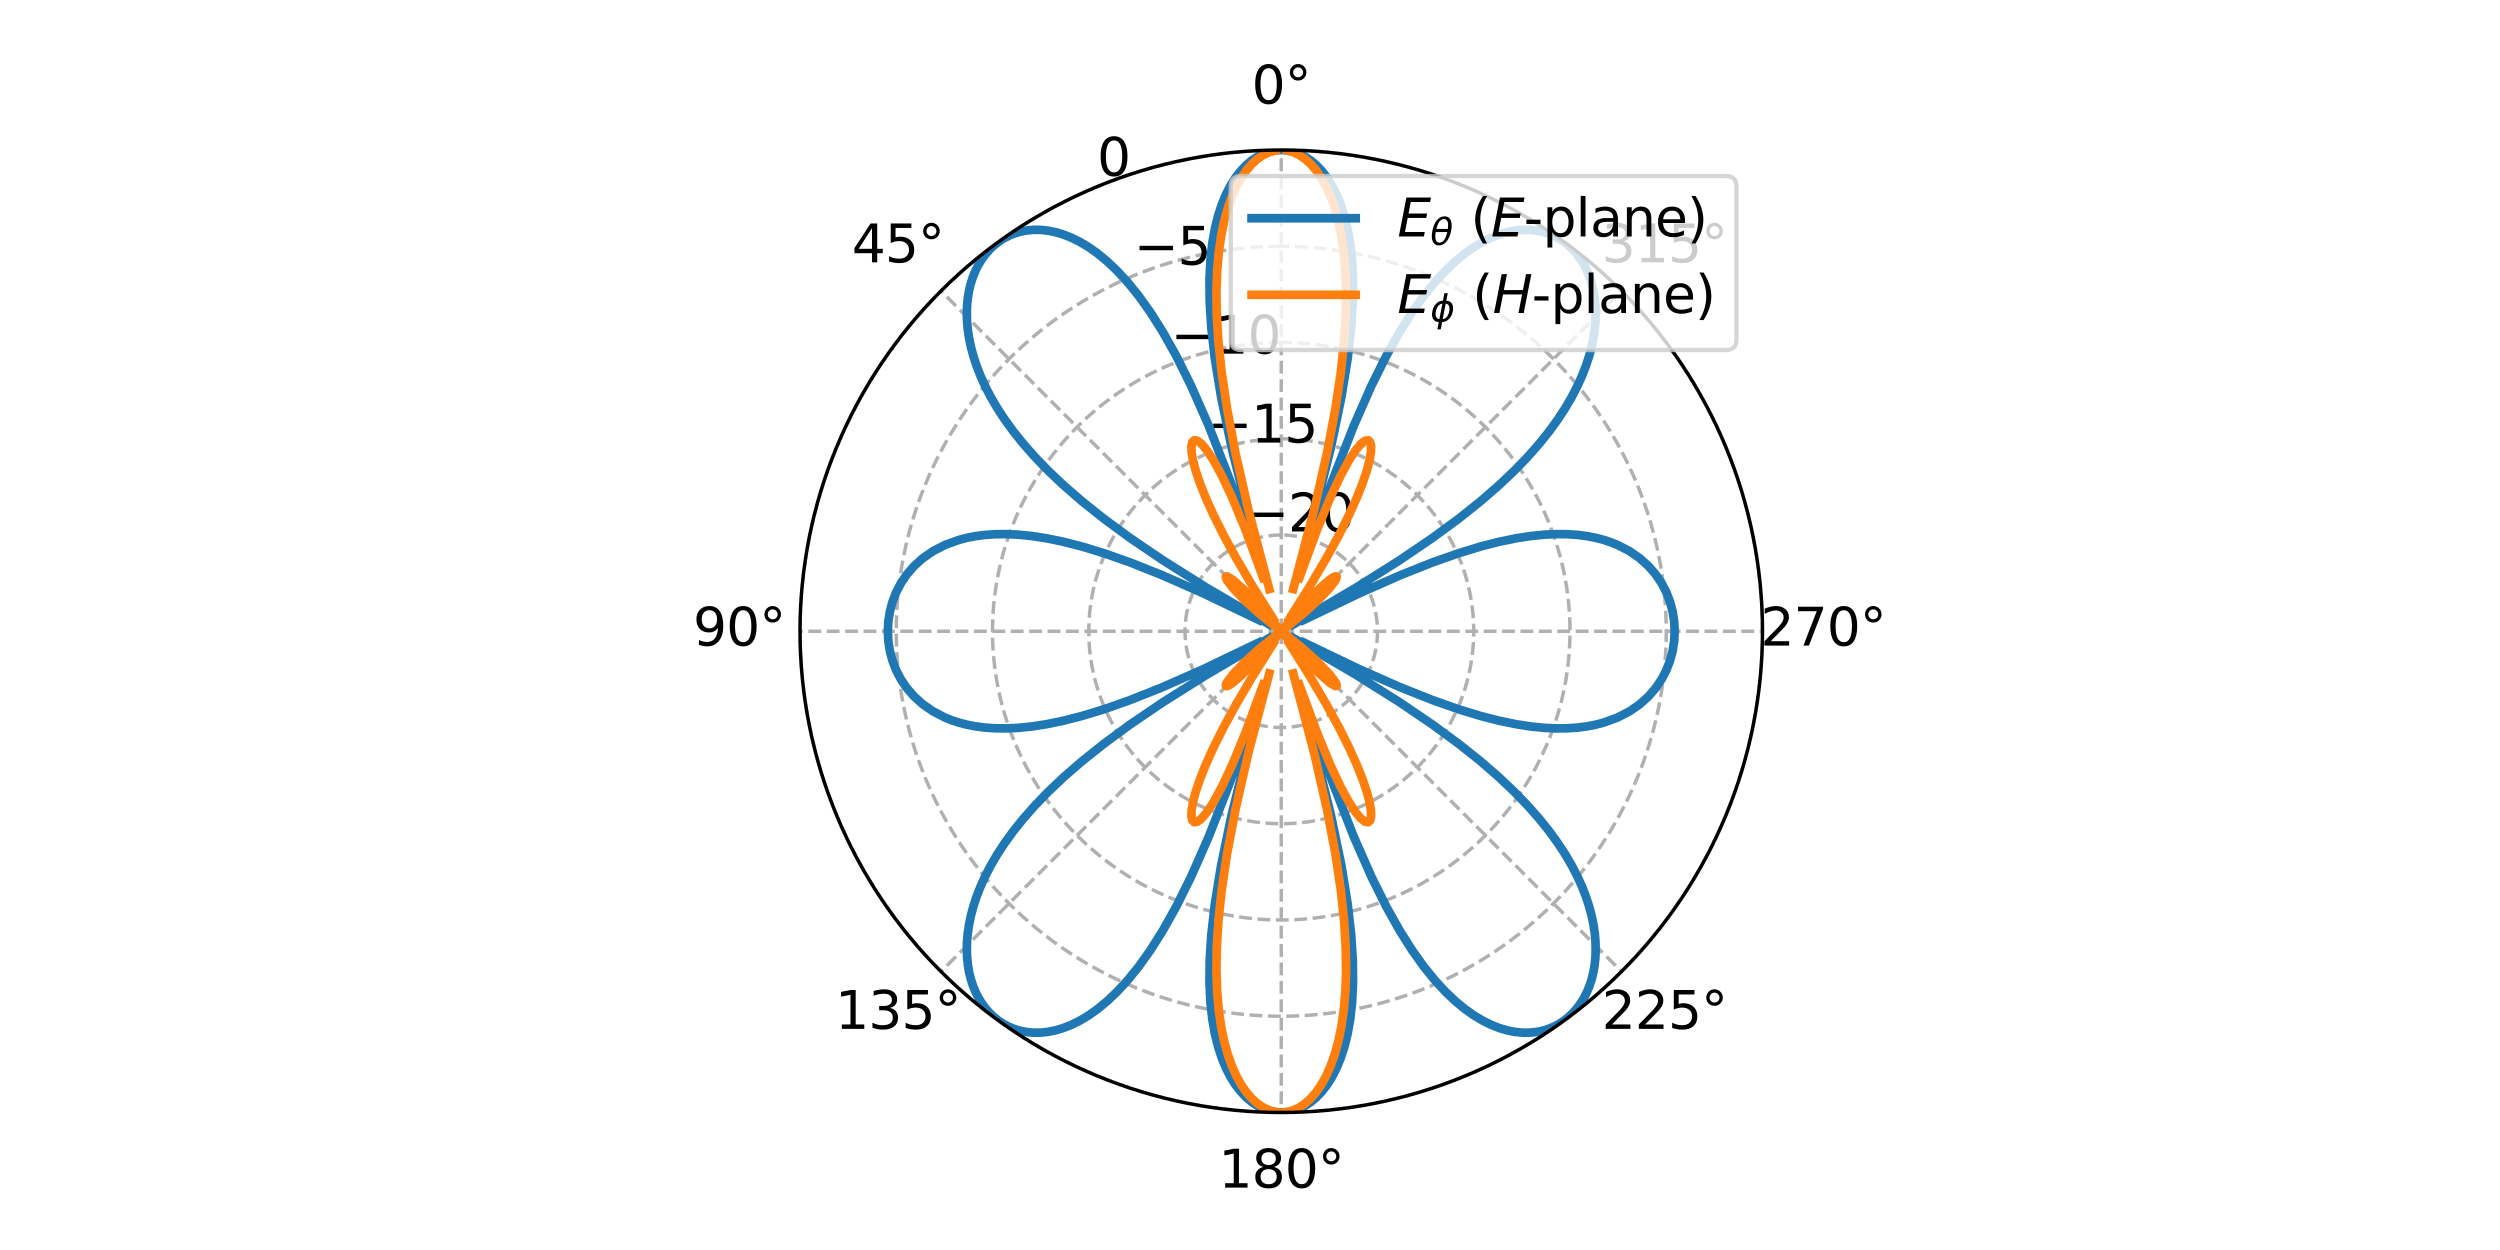 <?xml version="1.0" encoding="utf-8" standalone="no"?>
<!DOCTYPE svg PUBLIC "-//W3C//DTD SVG 1.1//EN"
  "http://www.w3.org/Graphics/SVG/1.1/DTD/svg11.dtd">
<svg xmlns:xlink="http://www.w3.org/1999/xlink" width="576pt" height="288pt" viewBox="0 0 576 288" xmlns="http://www.w3.org/2000/svg" version="1.1">
 <defs>
  <style type="text/css">*{stroke-linejoin: round; stroke-linecap: butt}</style>
 </defs>
 <g id="figure_1">
  <g id="patch_1">
   <path d="M 0 288 
L 576 288 
L 576 0 
L 0 0 
z
" style="fill: #ffffff"/>
  </g>
  <g id="axes_1">
   <g id="patch_2">
    <path d="M 406.08 145.44 
C 406.08 130.879 403.212 116.46 397.64 103.008 
C 392.068 89.556 383.9 77.332 373.604 67.036 
C 363.308 56.74 351.084 48.572 337.632 43 
C 324.18 37.428 309.761 34.56 295.2 34.56 
C 280.639 34.56 266.22 37.428 252.768 43 
C 239.316 48.572 227.092 56.74 216.796 67.036 
C 206.5 77.332 198.332 89.556 192.76 103.008 
C 187.188 116.46 184.32 130.879 184.32 145.44 
C 184.32 160.001 187.188 174.42 192.76 187.872 
C 198.332 201.324 206.5 213.548 216.796 223.844 
C 227.092 234.14 239.316 242.308 252.768 247.88 
C 266.22 253.452 280.639 256.32 295.2 256.32 
C 309.761 256.32 324.18 253.452 337.632 247.88 
C 351.084 242.308 363.308 234.14 373.604 223.844 
C 383.9 213.548 392.068 201.324 397.64 187.872 
C 403.212 174.42 406.08 160.001 406.08 145.44 
M 295.2 145.44 
C 295.2 145.44 295.2 145.44 295.2 145.44 
C 295.2 145.44 295.2 145.44 295.2 145.44 
C 295.2 145.44 295.2 145.44 295.2 145.44 
C 295.2 145.44 295.2 145.44 295.2 145.44 
C 295.2 145.44 295.2 145.44 295.2 145.44 
C 295.2 145.44 295.2 145.44 295.2 145.44 
C 295.2 145.44 295.2 145.44 295.2 145.44 
C 295.2 145.44 295.2 145.44 295.2 145.44 
C 295.2 145.44 295.2 145.44 295.2 145.44 
C 295.2 145.44 295.2 145.44 295.2 145.44 
C 295.2 145.44 295.2 145.44 295.2 145.44 
C 295.2 145.44 295.2 145.44 295.2 145.44 
C 295.2 145.44 295.2 145.44 295.2 145.44 
C 295.2 145.44 295.2 145.44 295.2 145.44 
C 295.2 145.44 295.2 145.44 295.2 145.44 
C 295.2 145.44 295.2 145.44 295.2 145.44 
z
" style="fill: #ffffff"/>
   </g>
   <g id="matplotlib.axis_1">
    <g id="xtick_1">
     <g id="line2d_1">
      <path d="M 295.2 145.44 
L 295.2 34.56 
" clip-path="url(#p20df5e5e2c)" style="fill: none; stroke-dasharray: 2.96,1.28; stroke-dashoffset: 0; stroke: #b0b0b0; stroke-width: 0.8"/>
     </g>
     <g id="text_1">
      <!-- 0° -->
      <g transform="translate(288.382 23.871) scale(0.12 -0.12)">
       <defs>
        <path id="DejaVuSans-30" d="M 2034 4250 
Q 1547 4250 1301 3770 
Q 1056 3291 1056 2328 
Q 1056 1369 1301 889 
Q 1547 409 2034 409 
Q 2525 409 2770 889 
Q 3016 1369 3016 2328 
Q 3016 3291 2770 3770 
Q 2525 4250 2034 4250 
z
M 2034 4750 
Q 2819 4750 3233 4129 
Q 3647 3509 3647 2328 
Q 3647 1150 3233 529 
Q 2819 -91 2034 -91 
Q 1250 -91 836 529 
Q 422 1150 422 2328 
Q 422 3509 836 4129 
Q 1250 4750 2034 4750 
z
" transform="scale(0.016)"/>
        <path id="DejaVuSans-b0" d="M 1600 4347 
Q 1350 4347 1178 4173 
Q 1006 4000 1006 3750 
Q 1006 3503 1178 3333 
Q 1350 3163 1600 3163 
Q 1850 3163 2022 3333 
Q 2194 3503 2194 3750 
Q 2194 3997 2020 4172 
Q 1847 4347 1600 4347 
z
M 1600 4750 
Q 1800 4750 1984 4673 
Q 2169 4597 2303 4453 
Q 2447 4313 2519 4134 
Q 2591 3956 2591 3750 
Q 2591 3338 2302 3052 
Q 2013 2766 1594 2766 
Q 1172 2766 890 3047 
Q 609 3328 609 3750 
Q 609 4169 896 4459 
Q 1184 4750 1600 4750 
z
" transform="scale(0.016)"/>
       </defs>
       <use xlink:href="#DejaVuSans-30"/>
       <use xlink:href="#DejaVuSans-b0" x="63.623"/>
      </g>
     </g>
    </g>
    <g id="xtick_2">
     <g id="line2d_2">
      <path d="M 295.2 145.44 
L 216.796 67.036 
" clip-path="url(#p20df5e5e2c)" style="fill: none; stroke-dasharray: 2.96,1.28; stroke-dashoffset: 0; stroke: #b0b0b0; stroke-width: 0.8"/>
     </g>
     <g id="text_2">
      <!-- 45° -->
      <g transform="translate(196.262 60.448) scale(0.12 -0.12)">
       <defs>
        <path id="DejaVuSans-34" d="M 2419 4116 
L 825 1625 
L 2419 1625 
L 2419 4116 
z
M 2253 4666 
L 3047 4666 
L 3047 1625 
L 3713 1625 
L 3713 1100 
L 3047 1100 
L 3047 0 
L 2419 0 
L 2419 1100 
L 313 1100 
L 313 1709 
L 2253 4666 
z
" transform="scale(0.016)"/>
        <path id="DejaVuSans-35" d="M 691 4666 
L 3169 4666 
L 3169 4134 
L 1269 4134 
L 1269 2991 
Q 1406 3038 1543 3061 
Q 1681 3084 1819 3084 
Q 2600 3084 3056 2656 
Q 3513 2228 3513 1497 
Q 3513 744 3044 326 
Q 2575 -91 1722 -91 
Q 1428 -91 1123 -41 
Q 819 9 494 109 
L 494 744 
Q 775 591 1075 516 
Q 1375 441 1709 441 
Q 2250 441 2565 725 
Q 2881 1009 2881 1497 
Q 2881 1984 2565 2268 
Q 2250 2553 1709 2553 
Q 1456 2553 1204 2497 
Q 953 2441 691 2322 
L 691 4666 
z
" transform="scale(0.016)"/>
       </defs>
       <use xlink:href="#DejaVuSans-34"/>
       <use xlink:href="#DejaVuSans-35" x="63.623"/>
       <use xlink:href="#DejaVuSans-b0" x="127.246"/>
      </g>
     </g>
    </g>
    <g id="xtick_3">
     <g id="line2d_3">
      <path d="M 295.2 145.44 
L 184.32 145.44 
" clip-path="url(#p20df5e5e2c)" style="fill: none; stroke-dasharray: 2.96,1.28; stroke-dashoffset: 0; stroke: #b0b0b0; stroke-width: 0.8"/>
     </g>
     <g id="text_3">
      <!-- 90° -->
      <g transform="translate(159.685 148.751) scale(0.12 -0.12)">
       <defs>
        <path id="DejaVuSans-39" d="M 703 97 
L 703 672 
Q 941 559 1184 500 
Q 1428 441 1663 441 
Q 2288 441 2617 861 
Q 2947 1281 2994 2138 
Q 2813 1869 2534 1725 
Q 2256 1581 1919 1581 
Q 1219 1581 811 2004 
Q 403 2428 403 3163 
Q 403 3881 828 4315 
Q 1253 4750 1959 4750 
Q 2769 4750 3195 4129 
Q 3622 3509 3622 2328 
Q 3622 1225 3098 567 
Q 2575 -91 1691 -91 
Q 1453 -91 1209 -44 
Q 966 3 703 97 
z
M 1959 2075 
Q 2384 2075 2632 2365 
Q 2881 2656 2881 3163 
Q 2881 3666 2632 3958 
Q 2384 4250 1959 4250 
Q 1534 4250 1286 3958 
Q 1038 3666 1038 3163 
Q 1038 2656 1286 2365 
Q 1534 2075 1959 2075 
z
" transform="scale(0.016)"/>
       </defs>
       <use xlink:href="#DejaVuSans-39"/>
       <use xlink:href="#DejaVuSans-30" x="63.623"/>
       <use xlink:href="#DejaVuSans-b0" x="127.246"/>
      </g>
     </g>
    </g>
    <g id="xtick_4">
     <g id="line2d_4">
      <path d="M 295.2 145.44 
L 216.796 223.844 
" clip-path="url(#p20df5e5e2c)" style="fill: none; stroke-dasharray: 2.96,1.28; stroke-dashoffset: 0; stroke: #b0b0b0; stroke-width: 0.8"/>
     </g>
     <g id="text_4">
      <!-- 135° -->
      <g transform="translate(192.444 237.055) scale(0.12 -0.12)">
       <defs>
        <path id="DejaVuSans-31" d="M 794 531 
L 1825 531 
L 1825 4091 
L 703 3866 
L 703 4441 
L 1819 4666 
L 2450 4666 
L 2450 531 
L 3481 531 
L 3481 0 
L 794 0 
L 794 531 
z
" transform="scale(0.016)"/>
        <path id="DejaVuSans-33" d="M 2597 2516 
Q 3050 2419 3304 2112 
Q 3559 1806 3559 1356 
Q 3559 666 3084 287 
Q 2609 -91 1734 -91 
Q 1441 -91 1130 -33 
Q 819 25 488 141 
L 488 750 
Q 750 597 1062 519 
Q 1375 441 1716 441 
Q 2309 441 2620 675 
Q 2931 909 2931 1356 
Q 2931 1769 2642 2001 
Q 2353 2234 1838 2234 
L 1294 2234 
L 1294 2753 
L 1863 2753 
Q 2328 2753 2575 2939 
Q 2822 3125 2822 3475 
Q 2822 3834 2567 4026 
Q 2313 4219 1838 4219 
Q 1578 4219 1281 4162 
Q 984 4106 628 3988 
L 628 4550 
Q 988 4650 1302 4700 
Q 1616 4750 1894 4750 
Q 2613 4750 3031 4423 
Q 3450 4097 3450 3541 
Q 3450 3153 3228 2886 
Q 3006 2619 2597 2516 
z
" transform="scale(0.016)"/>
       </defs>
       <use xlink:href="#DejaVuSans-31"/>
       <use xlink:href="#DejaVuSans-33" x="63.623"/>
       <use xlink:href="#DejaVuSans-35" x="127.246"/>
       <use xlink:href="#DejaVuSans-b0" x="190.869"/>
      </g>
     </g>
    </g>
    <g id="xtick_5">
     <g id="line2d_5">
      <path d="M 295.2 145.44 
L 295.2 256.32 
" clip-path="url(#p20df5e5e2c)" style="fill: none; stroke-dasharray: 2.96,1.28; stroke-dashoffset: 0; stroke: #b0b0b0; stroke-width: 0.8"/>
     </g>
     <g id="text_5">
      <!-- 180° -->
      <g transform="translate(280.748 273.631) scale(0.12 -0.12)">
       <defs>
        <path id="DejaVuSans-38" d="M 2034 2216 
Q 1584 2216 1326 1975 
Q 1069 1734 1069 1313 
Q 1069 891 1326 650 
Q 1584 409 2034 409 
Q 2484 409 2743 651 
Q 3003 894 3003 1313 
Q 3003 1734 2745 1975 
Q 2488 2216 2034 2216 
z
M 1403 2484 
Q 997 2584 770 2862 
Q 544 3141 544 3541 
Q 544 4100 942 4425 
Q 1341 4750 2034 4750 
Q 2731 4750 3128 4425 
Q 3525 4100 3525 3541 
Q 3525 3141 3298 2862 
Q 3072 2584 2669 2484 
Q 3125 2378 3379 2068 
Q 3634 1759 3634 1313 
Q 3634 634 3220 271 
Q 2806 -91 2034 -91 
Q 1263 -91 848 271 
Q 434 634 434 1313 
Q 434 1759 690 2068 
Q 947 2378 1403 2484 
z
M 1172 3481 
Q 1172 3119 1398 2916 
Q 1625 2713 2034 2713 
Q 2441 2713 2670 2916 
Q 2900 3119 2900 3481 
Q 2900 3844 2670 4047 
Q 2441 4250 2034 4250 
Q 1625 4250 1398 4047 
Q 1172 3844 1172 3481 
z
" transform="scale(0.016)"/>
       </defs>
       <use xlink:href="#DejaVuSans-31"/>
       <use xlink:href="#DejaVuSans-38" x="63.623"/>
       <use xlink:href="#DejaVuSans-30" x="127.246"/>
       <use xlink:href="#DejaVuSans-b0" x="190.869"/>
      </g>
     </g>
    </g>
    <g id="xtick_6">
     <g id="line2d_6">
      <path d="M 295.2 145.44 
L 373.604 223.844 
" clip-path="url(#p20df5e5e2c)" style="fill: none; stroke-dasharray: 2.96,1.28; stroke-dashoffset: 0; stroke: #b0b0b0; stroke-width: 0.8"/>
     </g>
     <g id="text_6">
      <!-- 225° -->
      <g transform="translate(369.051 237.055) scale(0.12 -0.12)">
       <defs>
        <path id="DejaVuSans-32" d="M 1228 531 
L 3431 531 
L 3431 0 
L 469 0 
L 469 531 
Q 828 903 1448 1529 
Q 2069 2156 2228 2338 
Q 2531 2678 2651 2914 
Q 2772 3150 2772 3378 
Q 2772 3750 2511 3984 
Q 2250 4219 1831 4219 
Q 1534 4219 1204 4116 
Q 875 4013 500 3803 
L 500 4441 
Q 881 4594 1212 4672 
Q 1544 4750 1819 4750 
Q 2544 4750 2975 4387 
Q 3406 4025 3406 3419 
Q 3406 3131 3298 2873 
Q 3191 2616 2906 2266 
Q 2828 2175 2409 1742 
Q 1991 1309 1228 531 
z
" transform="scale(0.016)"/>
       </defs>
       <use xlink:href="#DejaVuSans-32"/>
       <use xlink:href="#DejaVuSans-32" x="63.623"/>
       <use xlink:href="#DejaVuSans-35" x="127.246"/>
       <use xlink:href="#DejaVuSans-b0" x="190.869"/>
      </g>
     </g>
    </g>
    <g id="xtick_7">
     <g id="line2d_7">
      <path d="M 295.2 145.44 
L 406.08 145.44 
" clip-path="url(#p20df5e5e2c)" style="fill: none; stroke-dasharray: 2.96,1.28; stroke-dashoffset: 0; stroke: #b0b0b0; stroke-width: 0.8"/>
     </g>
     <g id="text_7">
      <!-- 270° -->
      <g transform="translate(405.627 148.751) scale(0.12 -0.12)">
       <defs>
        <path id="DejaVuSans-37" d="M 525 4666 
L 3525 4666 
L 3525 4397 
L 1831 0 
L 1172 0 
L 2766 4134 
L 525 4134 
L 525 4666 
z
" transform="scale(0.016)"/>
       </defs>
       <use xlink:href="#DejaVuSans-32"/>
       <use xlink:href="#DejaVuSans-37" x="63.623"/>
       <use xlink:href="#DejaVuSans-30" x="127.246"/>
       <use xlink:href="#DejaVuSans-b0" x="190.869"/>
      </g>
     </g>
    </g>
    <g id="xtick_8">
     <g id="line2d_8">
      <path d="M 295.2 145.44 
L 373.604 67.036 
" clip-path="url(#p20df5e5e2c)" style="fill: none; stroke-dasharray: 2.96,1.28; stroke-dashoffset: 0; stroke: #b0b0b0; stroke-width: 0.8"/>
     </g>
     <g id="text_8">
      <!-- 315° -->
      <g transform="translate(369.051 60.448) scale(0.12 -0.12)">
       <use xlink:href="#DejaVuSans-33"/>
       <use xlink:href="#DejaVuSans-31" x="63.623"/>
       <use xlink:href="#DejaVuSans-35" x="127.246"/>
       <use xlink:href="#DejaVuSans-b0" x="190.869"/>
      </g>
     </g>
    </g>
   </g>
   <g id="matplotlib.axis_2">
    <g id="ytick_1">
     <g id="line2d_9">
      <path d="M 295.2 123.264 
C 292.288 123.264 289.404 123.838 286.714 124.952 
C 284.023 126.066 281.578 127.7 279.519 129.759 
C 277.46 131.818 275.826 134.263 274.712 136.954 
C 273.598 139.644 273.024 142.528 273.024 145.44 
C 273.024 148.352 273.598 151.236 274.712 153.926 
C 275.826 156.617 277.46 159.062 279.519 161.121 
C 281.578 163.18 284.023 164.814 286.714 165.928 
C 289.404 167.042 292.288 167.616 295.2 167.616 
C 298.112 167.616 300.996 167.042 303.686 165.928 
C 306.377 164.814 308.822 163.18 310.881 161.121 
C 312.94 159.062 314.574 156.617 315.688 153.926 
C 316.802 151.236 317.376 148.352 317.376 145.44 
C 317.376 142.528 316.802 139.644 315.688 136.954 
C 314.574 134.263 312.94 131.818 310.881 129.759 
C 308.822 127.7 306.377 126.066 303.686 124.952 
C 300.996 123.838 298.112 123.264 295.2 123.264 
" clip-path="url(#p20df5e5e2c)" style="fill: none; stroke-dasharray: 2.96,1.28; stroke-dashoffset: 0; stroke: #b0b0b0; stroke-width: 0.8"/>
     </g>
     <g id="text_9">
      <!-- −20 -->
      <g transform="translate(286.714 122.456) scale(0.12 -0.12)">
       <defs>
        <path id="DejaVuSans-2212" d="M 678 2272 
L 4684 2272 
L 4684 1741 
L 678 1741 
L 678 2272 
z
" transform="scale(0.016)"/>
       </defs>
       <use xlink:href="#DejaVuSans-2212"/>
       <use xlink:href="#DejaVuSans-32" x="83.789"/>
       <use xlink:href="#DejaVuSans-30" x="147.412"/>
      </g>
     </g>
    </g>
    <g id="ytick_2">
     <g id="line2d_10">
      <path d="M 295.2 101.088 
C 289.376 101.088 283.608 102.235 278.227 104.464 
C 272.846 106.693 267.957 109.96 263.838 114.078 
C 259.72 118.197 256.453 123.086 254.224 128.467 
C 251.995 133.848 250.848 139.616 250.848 145.44 
C 250.848 151.264 251.995 157.032 254.224 162.413 
C 256.453 167.794 259.72 172.683 263.838 176.802 
C 267.957 180.92 272.846 184.187 278.227 186.416 
C 283.608 188.645 289.376 189.792 295.2 189.792 
C 301.024 189.792 306.792 188.645 312.173 186.416 
C 317.554 184.187 322.443 180.92 326.562 176.802 
C 330.68 172.683 333.947 167.794 336.176 162.413 
C 338.405 157.032 339.552 151.264 339.552 145.44 
C 339.552 139.616 338.405 133.848 336.176 128.467 
C 333.947 123.086 330.68 118.197 326.562 114.078 
C 322.443 109.96 317.554 106.693 312.173 104.464 
C 306.792 102.235 301.024 101.088 295.2 101.088 
" clip-path="url(#p20df5e5e2c)" style="fill: none; stroke-dasharray: 2.96,1.28; stroke-dashoffset: 0; stroke: #b0b0b0; stroke-width: 0.8"/>
     </g>
     <g id="text_10">
      <!-- −15 -->
      <g transform="translate(278.227 101.968) scale(0.12 -0.12)">
       <use xlink:href="#DejaVuSans-2212"/>
       <use xlink:href="#DejaVuSans-31" x="83.789"/>
       <use xlink:href="#DejaVuSans-35" x="147.412"/>
      </g>
     </g>
    </g>
    <g id="ytick_3">
     <g id="line2d_11">
      <path d="M 295.2 78.912 
C 286.464 78.912 277.812 80.633 269.741 83.976 
C 261.669 87.319 254.335 92.22 248.158 98.398 
C 241.98 104.575 237.079 111.909 233.736 119.981 
C 230.393 128.052 228.672 136.704 228.672 145.44 
C 228.672 154.176 230.393 162.828 233.736 170.899 
C 237.079 178.971 241.98 186.305 248.158 192.482 
C 254.335 198.66 261.669 203.561 269.741 206.904 
C 277.812 210.247 286.464 211.968 295.2 211.968 
C 303.936 211.968 312.588 210.247 320.659 206.904 
C 328.731 203.561 336.065 198.66 342.242 192.482 
C 348.42 186.305 353.321 178.971 356.664 170.899 
C 360.007 162.828 361.728 154.176 361.728 145.44 
C 361.728 136.704 360.007 128.052 356.664 119.981 
C 353.321 111.909 348.42 104.575 342.242 98.398 
C 336.065 92.22 328.731 87.319 320.659 83.976 
C 312.588 80.633 303.936 78.912 295.2 78.912 
" clip-path="url(#p20df5e5e2c)" style="fill: none; stroke-dasharray: 2.96,1.28; stroke-dashoffset: 0; stroke: #b0b0b0; stroke-width: 0.8"/>
     </g>
     <g id="text_11">
      <!-- −10 -->
      <g transform="translate(269.741 81.481) scale(0.12 -0.12)">
       <use xlink:href="#DejaVuSans-2212"/>
       <use xlink:href="#DejaVuSans-31" x="83.789"/>
       <use xlink:href="#DejaVuSans-30" x="147.412"/>
      </g>
     </g>
    </g>
    <g id="ytick_4">
     <g id="line2d_12">
      <path d="M 295.2 56.736 
C 283.551 56.736 272.016 59.031 261.254 63.488 
C 250.493 67.946 240.714 74.48 232.477 82.717 
C 224.24 90.954 217.706 100.733 213.248 111.494 
C 208.791 122.256 206.496 133.791 206.496 145.44 
C 206.496 157.089 208.791 168.624 213.248 179.386 
C 217.706 190.147 224.24 199.926 232.477 208.163 
C 240.714 216.4 250.493 222.934 261.254 227.392 
C 272.016 231.849 283.551 234.144 295.2 234.144 
C 306.849 234.144 318.384 231.849 329.146 227.392 
C 339.907 222.934 349.686 216.4 357.923 208.163 
C 366.16 199.926 372.694 190.147 377.152 179.386 
C 381.609 168.624 383.904 157.089 383.904 145.44 
C 383.904 133.791 381.609 122.256 377.152 111.494 
C 372.694 100.733 366.16 90.954 357.923 82.717 
C 349.686 74.48 339.907 67.946 329.146 63.488 
C 318.384 59.031 306.849 56.736 295.2 56.736 
" clip-path="url(#p20df5e5e2c)" style="fill: none; stroke-dasharray: 2.96,1.28; stroke-dashoffset: 0; stroke: #b0b0b0; stroke-width: 0.8"/>
     </g>
     <g id="text_12">
      <!-- −5 -->
      <g transform="translate(261.254 60.993) scale(0.12 -0.12)">
       <use xlink:href="#DejaVuSans-2212"/>
       <use xlink:href="#DejaVuSans-35" x="83.789"/>
      </g>
     </g>
    </g>
    <g id="ytick_5">
     <g id="line2d_13">
      <path d="M 295.2 34.56 
C 280.639 34.56 266.22 37.428 252.768 43 
C 239.316 48.572 227.092 56.74 216.796 67.036 
C 206.5 77.332 198.332 89.556 192.76 103.008 
C 187.188 116.46 184.32 130.879 184.32 145.44 
C 184.32 160.001 187.188 174.42 192.76 187.872 
C 198.332 201.324 206.5 213.548 216.796 223.844 
C 227.092 234.14 239.316 242.308 252.768 247.88 
C 266.22 253.452 280.639 256.32 295.2 256.32 
C 309.761 256.32 324.18 253.452 337.632 247.88 
C 351.084 242.308 363.308 234.14 373.604 223.844 
C 383.9 213.548 392.068 201.324 397.64 187.872 
C 403.212 174.42 406.08 160.001 406.08 145.44 
C 406.08 130.879 403.212 116.46 397.64 103.008 
C 392.068 89.556 383.9 77.332 373.604 67.036 
C 363.308 56.74 351.084 48.572 337.632 43 
C 324.18 37.428 309.761 34.56 295.2 34.56 
" clip-path="url(#p20df5e5e2c)" style="fill: none; stroke-dasharray: 2.96,1.28; stroke-dashoffset: 0; stroke: #b0b0b0; stroke-width: 0.8"/>
     </g>
     <g id="text_13">
      <!-- 0 -->
      <g transform="translate(252.768 40.505) scale(0.12 -0.12)">
       <use xlink:href="#DejaVuSans-30"/>
      </g>
     </g>
    </g>
   </g>
   <g id="line2d_14">
    <path d="M 295.2 256.32 
L 296.592 256.224 
L 297.978 255.936 
L 299.349 255.455 
L 300.7 254.775 
L 302.023 253.894 
L 303.31 252.803 
L 304.553 251.495 
L 305.743 249.958 
L 306.869 248.178 
L 307.921 246.138 
L 308.886 243.815 
L 309.748 241.18 
L 310.489 238.196 
L 311.088 234.813 
L 311.515 230.966 
L 311.734 226.563 
L 311.695 221.474 
L 311.324 215.503 
L 310.511 208.342 
L 309.069 199.454 
L 306.644 187.793 
L 302.405 170.833 
M 299.526 158.755 
L 306.844 179.801 
L 311.89 192.728 
L 315.935 201.918 
L 319.418 208.927 
L 322.539 214.49 
L 325.406 219.016 
L 328.082 222.754 
L 330.606 225.868 
L 333.005 228.472 
L 335.296 230.649 
L 337.493 232.461 
L 339.602 233.955 
L 341.632 235.169 
L 343.585 236.132 
L 345.464 236.87 
L 347.273 237.403 
L 349.011 237.748 
L 350.679 237.919 
L 352.278 237.93 
L 353.807 237.79 
L 355.266 237.511 
L 356.653 237.099 
L 357.968 236.563 
L 359.208 235.909 
L 360.374 235.144 
L 361.462 234.272 
L 362.471 233.299 
L 363.398 232.229 
L 364.243 231.067 
L 365.001 229.815 
L 365.671 228.478 
L 366.249 227.058 
L 366.733 225.558 
L 367.119 223.98 
L 367.402 222.327 
L 367.58 220.601 
L 367.646 218.802 
L 367.597 216.933 
L 367.426 214.993 
L 367.126 212.983 
L 366.691 210.903 
L 366.111 208.753 
L 365.378 206.53 
L 364.478 204.234 
L 363.399 201.859 
L 362.125 199.403 
L 360.636 196.859 
L 358.909 194.219 
L 356.913 191.473 
L 354.612 188.606 
L 351.959 185.598 
L 348.89 182.423 
L 345.319 179.042 
L 341.126 175.402 
L 336.135 171.418 
L 330.071 166.96 
L 322.466 161.797 
L 312.437 155.488 
L 297.943 146.993 
M 300.368 148.033 
L 313.362 154.267 
L 322.705 158.383 
L 330.002 161.286 
L 335.986 163.395 
L 341.053 164.941 
L 345.438 166.065 
L 349.297 166.858 
L 352.733 167.387 
L 355.822 167.697 
L 358.62 167.824 
L 361.169 167.795 
L 363.5 167.632 
L 365.641 167.353 
L 367.612 166.972 
L 369.431 166.501 
L 372.663 165.329 
L 375.426 163.903 
L 377.783 162.272 
L 379.781 160.476 
L 381.456 158.547 
L 382.835 156.511 
L 383.938 154.391 
L 384.781 152.207 
L 385.376 149.977 
L 385.729 147.716 
L 385.847 145.44 
L 385.729 143.164 
L 385.376 140.903 
L 384.781 138.673 
L 383.938 136.489 
L 382.835 134.369 
L 381.456 132.333 
L 379.781 130.404 
L 377.783 128.608 
L 375.426 126.977 
L 372.663 125.551 
L 371.11 124.929 
L 369.431 124.379 
L 367.612 123.908 
L 365.641 123.527 
L 363.5 123.248 
L 361.169 123.085 
L 358.62 123.056 
L 355.822 123.183 
L 352.733 123.493 
L 349.297 124.022 
L 345.438 124.815 
L 341.053 125.939 
L 335.986 127.485 
L 330.002 129.594 
L 322.705 132.497 
L 313.362 136.613 
L 300.368 142.847 
M 297.943 143.887 
L 312.437 135.392 
L 322.466 129.083 
L 330.071 123.92 
L 336.135 119.462 
L 341.126 115.478 
L 345.319 111.838 
L 348.89 108.457 
L 351.959 105.282 
L 354.612 102.274 
L 356.913 99.407 
L 358.909 96.661 
L 360.636 94.021 
L 362.125 91.477 
L 363.399 89.021 
L 364.478 86.646 
L 365.378 84.35 
L 366.111 82.127 
L 366.691 79.977 
L 367.126 77.897 
L 367.426 75.887 
L 367.597 73.947 
L 367.646 72.078 
L 367.58 70.279 
L 367.402 68.553 
L 367.119 66.9 
L 366.733 65.322 
L 366.249 63.822 
L 365.671 62.402 
L 365.001 61.065 
L 364.243 59.813 
L 363.398 58.651 
L 362.471 57.581 
L 361.462 56.608 
L 360.374 55.736 
L 359.208 54.971 
L 357.968 54.317 
L 356.653 53.781 
L 355.266 53.369 
L 353.807 53.09 
L 352.278 52.95 
L 350.679 52.961 
L 349.011 53.132 
L 347.273 53.477 
L 345.464 54.01 
L 343.585 54.748 
L 341.632 55.711 
L 339.602 56.925 
L 337.493 58.419 
L 335.296 60.231 
L 333.005 62.408 
L 330.606 65.012 
L 328.082 68.126 
L 325.406 71.864 
L 322.539 76.39 
L 319.418 81.953 
L 315.935 88.962 
L 311.89 98.152 
L 306.844 111.079 
L 299.526 132.125 
M 302.405 120.047 
L 306.644 103.087 
L 309.069 91.426 
L 310.511 82.538 
L 311.324 75.377 
L 311.695 69.406 
L 311.734 64.317 
L 311.515 59.914 
L 311.088 56.067 
L 310.489 52.684 
L 309.748 49.7 
L 308.886 47.065 
L 307.921 44.742 
L 306.869 42.702 
L 305.743 40.922 
L 304.553 39.385 
L 303.31 38.077 
L 302.023 36.986 
L 300.7 36.105 
L 299.349 35.425 
L 297.978 34.944 
L 296.592 34.656 
L 295.2 34.56 
L 293.808 34.656 
L 292.422 34.944 
L 291.051 35.425 
L 289.7 36.105 
L 288.377 36.986 
L 287.09 38.077 
L 285.847 39.385 
L 284.657 40.922 
L 283.531 42.702 
L 282.479 44.742 
L 281.514 47.065 
L 280.652 49.7 
L 279.911 52.684 
L 279.312 56.067 
L 278.885 59.914 
L 278.666 64.317 
L 278.705 69.406 
L 279.076 75.377 
L 279.889 82.538 
L 281.331 91.426 
L 283.756 103.087 
L 287.995 120.047 
M 290.874 132.125 
L 283.556 111.079 
L 278.51 98.152 
L 274.465 88.962 
L 270.982 81.953 
L 267.861 76.39 
L 264.994 71.864 
L 262.318 68.126 
L 259.794 65.012 
L 257.395 62.408 
L 255.104 60.231 
L 252.907 58.419 
L 250.798 56.925 
L 248.768 55.711 
L 246.815 54.748 
L 244.936 54.01 
L 243.127 53.477 
L 241.389 53.132 
L 239.721 52.961 
L 238.122 52.95 
L 236.593 53.09 
L 235.134 53.369 
L 233.747 53.781 
L 232.432 54.317 
L 231.192 54.971 
L 230.026 55.736 
L 228.938 56.608 
L 227.929 57.581 
L 227.002 58.651 
L 226.157 59.813 
L 225.399 61.065 
L 224.729 62.402 
L 224.151 63.822 
L 223.667 65.322 
L 223.281 66.9 
L 222.998 68.553 
L 222.82 70.279 
L 222.754 72.078 
L 222.803 73.947 
L 222.974 75.887 
L 223.274 77.897 
L 223.709 79.977 
L 224.289 82.127 
L 225.022 84.35 
L 225.922 86.646 
L 227.001 89.021 
L 228.275 91.477 
L 229.764 94.021 
L 231.491 96.661 
L 233.487 99.407 
L 235.788 102.274 
L 238.441 105.282 
L 241.51 108.457 
L 245.081 111.838 
L 249.274 115.478 
L 254.265 119.462 
L 260.329 123.92 
L 267.934 129.083 
L 277.963 135.392 
L 292.457 143.887 
M 290.032 142.847 
L 277.038 136.613 
L 267.695 132.497 
L 260.398 129.594 
L 254.414 127.485 
L 249.347 125.939 
L 244.962 124.815 
L 241.103 124.022 
L 237.667 123.493 
L 234.578 123.183 
L 231.78 123.056 
L 229.231 123.085 
L 226.9 123.248 
L 224.759 123.527 
L 222.788 123.908 
L 220.969 124.379 
L 217.737 125.551 
L 214.974 126.977 
L 212.617 128.608 
L 210.619 130.404 
L 208.944 132.333 
L 207.565 134.369 
L 206.462 136.489 
L 205.619 138.673 
L 205.024 140.903 
L 204.671 143.164 
L 204.553 145.44 
L 204.671 147.716 
L 205.024 149.977 
L 205.619 152.207 
L 206.462 154.391 
L 207.565 156.511 
L 208.944 158.547 
L 210.619 160.476 
L 212.617 162.272 
L 214.974 163.903 
L 217.737 165.329 
L 219.29 165.951 
L 220.969 166.501 
L 222.788 166.972 
L 224.759 167.353 
L 226.9 167.632 
L 229.231 167.795 
L 231.78 167.824 
L 234.578 167.697 
L 237.667 167.387 
L 241.103 166.858 
L 244.962 166.065 
L 249.347 164.941 
L 254.414 163.395 
L 260.398 161.286 
L 267.695 158.383 
L 277.038 154.267 
L 290.032 148.033 
M 292.457 146.993 
L 277.963 155.488 
L 267.934 161.797 
L 260.329 166.96 
L 254.265 171.418 
L 249.274 175.402 
L 245.081 179.042 
L 241.51 182.423 
L 238.441 185.598 
L 235.788 188.606 
L 233.487 191.473 
L 231.491 194.219 
L 229.764 196.859 
L 228.275 199.403 
L 227.001 201.859 
L 225.922 204.234 
L 225.022 206.53 
L 224.289 208.753 
L 223.709 210.903 
L 223.274 212.983 
L 222.974 214.993 
L 222.803 216.933 
L 222.754 218.802 
L 222.82 220.601 
L 222.998 222.327 
L 223.281 223.98 
L 223.667 225.558 
L 224.151 227.058 
L 224.729 228.478 
L 225.399 229.815 
L 226.157 231.067 
L 227.002 232.229 
L 227.929 233.299 
L 228.938 234.272 
L 230.026 235.144 
L 231.192 235.909 
L 232.432 236.563 
L 233.747 237.099 
L 235.134 237.511 
L 236.593 237.79 
L 238.122 237.93 
L 239.721 237.919 
L 241.389 237.748 
L 243.127 237.403 
L 244.936 236.87 
L 246.815 236.132 
L 248.768 235.169 
L 250.798 233.955 
L 252.907 232.461 
L 255.104 230.649 
L 257.395 228.472 
L 259.794 225.868 
L 262.318 222.754 
L 264.994 219.016 
L 267.861 214.49 
L 270.982 208.927 
L 274.465 201.918 
L 278.51 192.728 
L 283.556 179.801 
L 290.874 158.755 
M 287.995 170.833 
L 283.756 187.793 
L 281.331 199.454 
L 279.889 208.342 
L 279.076 215.503 
L 278.705 221.474 
L 278.666 226.563 
L 278.885 230.966 
L 279.312 234.813 
L 279.911 238.196 
L 280.652 241.18 
L 281.514 243.815 
L 282.479 246.138 
L 283.531 248.178 
L 284.657 249.958 
L 285.847 251.495 
L 287.09 252.803 
L 288.377 253.894 
L 289.7 254.775 
L 291.051 255.455 
L 292.422 255.936 
L 293.808 256.224 
L 295.2 256.32 
L 295.2 256.32 
" clip-path="url(#p20df5e5e2c)" style="fill: none; stroke: #1f77b4; stroke-width: 2; stroke-linecap: square"/>
   </g>
   <g id="line2d_15">
    <path d="M 295.2 256.32 
L 296.592 256.192 
L 297.974 255.808 
L 299.339 255.167 
L 300.675 254.263 
L 301.973 253.093 
L 303.223 251.65 
L 304.415 249.926 
L 305.536 247.908 
L 306.574 245.583 
L 307.516 242.933 
L 308.346 239.935 
L 309.046 236.561 
L 309.595 232.772 
L 309.969 228.519 
L 310.136 223.736 
L 310.056 218.332 
L 309.677 212.174 
L 308.922 205.068 
L 307.678 196.703 
L 305.753 186.543 
L 302.792 173.54 
L 297.96 155.167 
M 299.369 157.743 
L 303.472 168.876 
L 306.489 176.189 
L 308.854 181.233 
L 310.76 184.739 
L 312.307 187.111 
L 313.552 188.59 
L 314.523 189.335 
L 315.237 189.449 
L 315.699 189.003 
L 315.906 188.045 
L 315.85 186.605 
L 315.515 184.698 
L 314.878 182.325 
L 313.91 179.473 
L 312.567 176.111 
L 310.793 172.189 
L 308.508 167.623 
L 305.592 162.279 
L 301.865 155.943 
L 297.026 148.239 
M 295.65 145.984 
L 298.927 149.832 
L 303.525 154.764 
L 306.295 157.255 
L 307.697 158.095 
L 307.957 158.038 
L 307.946 157.714 
L 307.673 157.153 
L 306.357 155.402 
L 304.013 152.92 
L 300.592 149.788 
L 295.986 146.042 
M 295.986 144.838 
L 300.592 141.092 
L 304.013 137.96 
L 306.357 135.478 
L 307.673 133.727 
L 307.946 133.166 
L 307.957 132.842 
L 307.697 132.785 
L 307.15 133.031 
L 306.295 133.625 
L 305.102 134.627 
L 303.525 136.116 
L 301.5 138.203 
L 298.927 141.048 
L 295.65 144.896 
M 297.026 142.641 
L 301.865 134.937 
L 305.592 128.601 
L 308.508 123.257 
L 310.793 118.691 
L 312.567 114.769 
L 313.91 111.407 
L 314.878 108.555 
L 315.515 106.182 
L 315.85 104.275 
L 315.906 102.835 
L 315.699 101.877 
L 315.237 101.431 
L 314.523 101.545 
L 313.552 102.29 
L 312.307 103.769 
L 310.76 106.141 
L 308.854 109.647 
L 306.489 114.691 
L 303.472 122.004 
L 299.369 133.137 
M 297.96 135.713 
L 302.792 117.34 
L 305.753 104.337 
L 307.678 94.177 
L 308.922 85.812 
L 309.677 78.706 
L 310.056 72.548 
L 310.136 67.144 
L 309.969 62.361 
L 309.595 58.108 
L 309.046 54.319 
L 308.346 50.945 
L 307.516 47.947 
L 306.574 45.297 
L 305.536 42.972 
L 304.415 40.954 
L 303.223 39.23 
L 301.973 37.787 
L 300.675 36.617 
L 299.339 35.713 
L 297.974 35.072 
L 296.592 34.688 
M 293.808 34.688 
L 292.426 35.072 
L 291.061 35.713 
L 289.725 36.617 
L 288.427 37.787 
L 287.177 39.23 
L 285.985 40.954 
L 284.864 42.972 
L 283.826 45.297 
L 282.884 47.947 
L 282.054 50.945 
L 281.354 54.319 
L 280.805 58.108 
L 280.431 62.361 
L 280.264 67.144 
L 280.344 72.548 
L 280.723 78.706 
L 281.478 85.812 
L 282.722 94.177 
L 284.647 104.337 
L 287.608 117.34 
L 292.44 135.713 
M 291.031 133.137 
L 286.928 122.004 
L 283.911 114.691 
L 281.546 109.647 
L 279.64 106.141 
L 278.093 103.769 
L 276.848 102.29 
L 275.877 101.545 
L 275.163 101.431 
L 274.701 101.877 
L 274.494 102.835 
L 274.55 104.275 
L 274.885 106.182 
L 275.522 108.555 
L 276.49 111.407 
L 277.833 114.769 
L 279.607 118.691 
L 281.892 123.257 
L 284.808 128.601 
L 288.535 134.937 
L 293.374 142.641 
M 294.75 144.896 
L 291.473 141.048 
L 286.875 136.116 
L 284.105 133.625 
L 282.703 132.785 
L 282.443 132.842 
L 282.454 133.166 
L 282.727 133.727 
L 284.043 135.478 
L 286.387 137.96 
L 289.808 141.092 
L 294.414 144.838 
M 294.414 146.042 
L 289.808 149.788 
L 286.387 152.92 
L 284.043 155.402 
L 282.727 157.153 
L 282.454 157.714 
L 282.443 158.038 
L 282.703 158.095 
L 283.25 157.849 
L 284.105 157.255 
L 285.298 156.253 
L 286.875 154.764 
L 288.9 152.677 
L 291.473 149.832 
L 294.75 145.984 
M 293.374 148.239 
L 288.535 155.943 
L 284.808 162.279 
L 281.892 167.623 
L 279.607 172.189 
L 277.833 176.111 
L 276.49 179.473 
L 275.522 182.325 
L 274.885 184.698 
L 274.55 186.605 
L 274.494 188.045 
L 274.701 189.003 
L 275.163 189.449 
L 275.877 189.335 
L 276.848 188.59 
L 278.093 187.111 
L 279.64 184.739 
L 281.546 181.233 
L 283.911 176.189 
L 286.928 168.876 
L 291.031 157.743 
M 292.44 155.167 
L 287.608 173.54 
L 284.647 186.543 
L 282.722 196.703 
L 281.478 205.068 
L 280.723 212.174 
L 280.344 218.332 
L 280.264 223.736 
L 280.431 228.519 
L 280.805 232.772 
L 281.354 236.561 
L 282.054 239.935 
L 282.884 242.933 
L 283.826 245.583 
L 284.864 247.908 
L 285.985 249.926 
L 287.177 251.65 
L 288.427 253.093 
L 289.725 254.263 
L 291.061 255.167 
L 292.426 255.808 
L 293.808 256.192 
L 295.2 256.32 
L 295.2 256.32 
" clip-path="url(#p20df5e5e2c)" style="fill: none; stroke: #ff7f0e; stroke-width: 2; stroke-linecap: square"/>
   </g>
   <g id="patch_3">
    <path d="M 295.2 34.56 
C 280.639 34.56 266.22 37.428 252.768 43 
C 239.316 48.572 227.092 56.74 216.796 67.036 
C 206.5 77.332 198.332 89.556 192.76 103.008 
C 187.188 116.46 184.32 130.879 184.32 145.44 
C 184.32 160.001 187.188 174.42 192.76 187.872 
C 198.332 201.324 206.5 213.548 216.796 223.844 
C 227.092 234.14 239.316 242.308 252.768 247.88 
C 266.22 253.452 280.639 256.32 295.2 256.32 
C 309.761 256.32 324.18 253.452 337.632 247.88 
C 351.084 242.308 363.308 234.14 373.604 223.844 
C 383.9 213.548 392.068 201.324 397.64 187.872 
C 403.212 174.42 406.08 160.001 406.08 145.44 
C 406.08 130.879 403.212 116.46 397.64 103.008 
C 392.068 89.556 383.9 77.332 373.604 67.036 
C 363.308 56.74 351.084 48.572 337.632 43 
C 324.18 37.428 309.761 34.56 295.2 34.56 
" style="fill: none; stroke: #000000; stroke-width: 0.8; stroke-linejoin: miter; stroke-linecap: square"/>
   </g>
   <g id="legend_1">
    <g id="patch_4">
     <path d="M 285.96 80.64 
L 397.68 80.64 
Q 400.08 80.64 400.08 78.24 
L 400.08 42.96 
Q 400.08 40.56 397.68 40.56 
L 285.96 40.56 
Q 283.56 40.56 283.56 42.96 
L 283.56 78.24 
Q 283.56 80.64 285.96 80.64 
z
" style="fill: #ffffff; opacity: 0.8; stroke: #cccccc; stroke-linejoin: miter"/>
    </g>
    <g id="line2d_16">
     <path d="M 288.36 50.28 
L 300.36 50.28 
L 312.36 50.28 
" style="fill: none; stroke: #1f77b4; stroke-width: 2; stroke-linecap: square"/>
    </g>
    <g id="text_14">
     <!-- $E_\theta$ ($E$-plane) -->
     <g transform="translate(321.96 54.48) scale(0.12 -0.12)">
      <defs>
       <path id="DejaVuSans-Oblique-45" d="M 1081 4666 
L 4031 4666 
L 3928 4134 
L 1606 4134 
L 1338 2753 
L 3566 2753 
L 3463 2222 
L 1234 2222 
L 909 531 
L 3284 531 
L 3181 0 
L 172 0 
L 1081 4666 
z
" transform="scale(0.016)"/>
       <path id="DejaVuSans-Oblique-3b8" d="M 2913 2219 
L 925 2219 
Q 791 1284 928 888 
Q 1100 400 1566 400 
Q 2034 400 2391 891 
Q 2703 1322 2913 2219 
z
M 3009 2750 
Q 3094 3638 2984 3950 
Q 2813 4444 2353 4444 
Q 1875 4444 1525 3956 
Q 1250 3563 1034 2750 
L 3009 2750 
z
M 2444 4913 
Q 3194 4913 3494 4250 
Q 3794 3591 3566 2422 
Q 3341 1256 2781 594 
Q 2225 -72 1475 -72 
Q 722 -72 425 594 
Q 128 1256 353 2422 
Q 581 3591 1134 4250 
Q 1691 4913 2444 4913 
z
" transform="scale(0.016)"/>
       <path id="DejaVuSans-20" transform="scale(0.016)"/>
       <path id="DejaVuSans-28" d="M 1984 4856 
Q 1566 4138 1362 3434 
Q 1159 2731 1159 2009 
Q 1159 1288 1364 580 
Q 1569 -128 1984 -844 
L 1484 -844 
Q 1016 -109 783 600 
Q 550 1309 550 2009 
Q 550 2706 781 3412 
Q 1013 4119 1484 4856 
L 1984 4856 
z
" transform="scale(0.016)"/>
       <path id="DejaVuSans-2d" d="M 313 2009 
L 1997 2009 
L 1997 1497 
L 313 1497 
L 313 2009 
z
" transform="scale(0.016)"/>
       <path id="DejaVuSans-70" d="M 1159 525 
L 1159 -1331 
L 581 -1331 
L 581 3500 
L 1159 3500 
L 1159 2969 
Q 1341 3281 1617 3432 
Q 1894 3584 2278 3584 
Q 2916 3584 3314 3078 
Q 3713 2572 3713 1747 
Q 3713 922 3314 415 
Q 2916 -91 2278 -91 
Q 1894 -91 1617 61 
Q 1341 213 1159 525 
z
M 3116 1747 
Q 3116 2381 2855 2742 
Q 2594 3103 2138 3103 
Q 1681 3103 1420 2742 
Q 1159 2381 1159 1747 
Q 1159 1113 1420 752 
Q 1681 391 2138 391 
Q 2594 391 2855 752 
Q 3116 1113 3116 1747 
z
" transform="scale(0.016)"/>
       <path id="DejaVuSans-6c" d="M 603 4863 
L 1178 4863 
L 1178 0 
L 603 0 
L 603 4863 
z
" transform="scale(0.016)"/>
       <path id="DejaVuSans-61" d="M 2194 1759 
Q 1497 1759 1228 1600 
Q 959 1441 959 1056 
Q 959 750 1161 570 
Q 1363 391 1709 391 
Q 2188 391 2477 730 
Q 2766 1069 2766 1631 
L 2766 1759 
L 2194 1759 
z
M 3341 1997 
L 3341 0 
L 2766 0 
L 2766 531 
Q 2569 213 2275 61 
Q 1981 -91 1556 -91 
Q 1019 -91 701 211 
Q 384 513 384 1019 
Q 384 1609 779 1909 
Q 1175 2209 1959 2209 
L 2766 2209 
L 2766 2266 
Q 2766 2663 2505 2880 
Q 2244 3097 1772 3097 
Q 1472 3097 1187 3025 
Q 903 2953 641 2809 
L 641 3341 
Q 956 3463 1253 3523 
Q 1550 3584 1831 3584 
Q 2591 3584 2966 3190 
Q 3341 2797 3341 1997 
z
" transform="scale(0.016)"/>
       <path id="DejaVuSans-6e" d="M 3513 2113 
L 3513 0 
L 2938 0 
L 2938 2094 
Q 2938 2591 2744 2837 
Q 2550 3084 2163 3084 
Q 1697 3084 1428 2787 
Q 1159 2491 1159 1978 
L 1159 0 
L 581 0 
L 581 3500 
L 1159 3500 
L 1159 2956 
Q 1366 3272 1645 3428 
Q 1925 3584 2291 3584 
Q 2894 3584 3203 3211 
Q 3513 2838 3513 2113 
z
" transform="scale(0.016)"/>
       <path id="DejaVuSans-65" d="M 3597 1894 
L 3597 1613 
L 953 1613 
Q 991 1019 1311 708 
Q 1631 397 2203 397 
Q 2534 397 2845 478 
Q 3156 559 3463 722 
L 3463 178 
Q 3153 47 2828 -22 
Q 2503 -91 2169 -91 
Q 1331 -91 842 396 
Q 353 884 353 1716 
Q 353 2575 817 3079 
Q 1281 3584 2069 3584 
Q 2775 3584 3186 3129 
Q 3597 2675 3597 1894 
z
M 3022 2063 
Q 3016 2534 2758 2815 
Q 2500 3097 2075 3097 
Q 1594 3097 1305 2825 
Q 1016 2553 972 2059 
L 3022 2063 
z
" transform="scale(0.016)"/>
       <path id="DejaVuSans-29" d="M 513 4856 
L 1013 4856 
Q 1481 4119 1714 3412 
Q 1947 2706 1947 2009 
Q 1947 1309 1714 600 
Q 1481 -109 1013 -844 
L 513 -844 
Q 928 -128 1133 580 
Q 1338 1288 1338 2009 
Q 1338 2731 1133 3434 
Q 928 4138 513 4856 
z
" transform="scale(0.016)"/>
      </defs>
      <use xlink:href="#DejaVuSans-Oblique-45" transform="translate(0 0.016)"/>
      <use xlink:href="#DejaVuSans-Oblique-3b8" transform="translate(63.184 -16.391) scale(0.7)"/>
      <use xlink:href="#DejaVuSans-20" transform="translate(108.745 0.016)"/>
      <use xlink:href="#DejaVuSans-28" transform="translate(140.532 0.016)"/>
      <use xlink:href="#DejaVuSans-Oblique-45" transform="translate(179.546 0.016)"/>
      <use xlink:href="#DejaVuSans-2d" transform="translate(242.729 0.016)"/>
      <use xlink:href="#DejaVuSans-70" transform="translate(278.813 0.016)"/>
      <use xlink:href="#DejaVuSans-6c" transform="translate(342.29 0.016)"/>
      <use xlink:href="#DejaVuSans-61" transform="translate(370.073 0.016)"/>
      <use xlink:href="#DejaVuSans-6e" transform="translate(431.353 0.016)"/>
      <use xlink:href="#DejaVuSans-65" transform="translate(494.731 0.016)"/>
      <use xlink:href="#DejaVuSans-29" transform="translate(556.255 0.016)"/>
     </g>
    </g>
    <g id="line2d_17">
     <path d="M 288.36 67.92 
L 300.36 67.92 
L 312.36 67.92 
" style="fill: none; stroke: #ff7f0e; stroke-width: 2; stroke-linecap: square"/>
    </g>
    <g id="text_15">
     <!-- $E_\phi$ ($H$-plane) -->
     <g transform="translate(321.96 72.12) scale(0.12 -0.12)">
      <defs>
       <path id="DejaVuSans-Oblique-3d5" d="M 2991 4863 
L 2738 3572 
Q 3363 3572 3684 3094 
Q 4016 2606 3850 1747 
Q 3681 888 3159 400 
Q 2653 -78 2028 -78 
L 1784 -1331 
L 1213 -1331 
L 1456 -78 
Q 834 -78 509 400 
Q 178 888 347 1747 
Q 513 2606 1034 3094 
Q 1544 3572 2166 3572 
L 2419 4863 
L 2991 4863 
z
M 2128 434 
Q 2481 434 2784 756 
Q 3116 1116 3244 1747 
Q 3369 2372 3169 2738 
Q 2991 3059 2638 3059 
L 2128 434 
z
M 1556 434 
L 2066 3059 
Q 1716 3059 1413 2738 
Q 1072 2372 953 1747 
Q 834 1116 1028 756 
Q 1203 434 1556 434 
z
" transform="scale(0.016)"/>
       <path id="DejaVuSans-Oblique-48" d="M 1081 4666 
L 1716 4666 
L 1344 2753 
L 3634 2753 
L 4006 4666 
L 4641 4666 
L 3731 0 
L 3097 0 
L 3531 2222 
L 1241 2222 
L 806 0 
L 172 0 
L 1081 4666 
z
" transform="scale(0.016)"/>
      </defs>
      <use xlink:href="#DejaVuSans-Oblique-45" transform="translate(0 0.016)"/>
      <use xlink:href="#DejaVuSans-Oblique-3d5" transform="translate(63.184 -16.391) scale(0.7)"/>
      <use xlink:href="#DejaVuSans-20" transform="translate(112.095 0.016)"/>
      <use xlink:href="#DejaVuSans-28" transform="translate(143.882 0.016)"/>
      <use xlink:href="#DejaVuSans-Oblique-48" transform="translate(182.896 0.016)"/>
      <use xlink:href="#DejaVuSans-2d" transform="translate(258.091 0.016)"/>
      <use xlink:href="#DejaVuSans-70" transform="translate(294.175 0.016)"/>
      <use xlink:href="#DejaVuSans-6c" transform="translate(357.651 0.016)"/>
      <use xlink:href="#DejaVuSans-61" transform="translate(385.435 0.016)"/>
      <use xlink:href="#DejaVuSans-6e" transform="translate(446.714 0.016)"/>
      <use xlink:href="#DejaVuSans-65" transform="translate(510.093 0.016)"/>
      <use xlink:href="#DejaVuSans-29" transform="translate(571.616 0.016)"/>
     </g>
    </g>
   </g>
  </g>
 </g>
 <defs>
  <clipPath id="p20df5e5e2c">
   <path d="M 406.08 145.44 
C 406.08 130.879 403.212 116.46 397.64 103.008 
C 392.068 89.556 383.9 77.332 373.604 67.036 
C 363.308 56.74 351.084 48.572 337.632 43 
C 324.18 37.428 309.761 34.56 295.2 34.56 
C 280.639 34.56 266.22 37.428 252.768 43 
C 239.316 48.572 227.092 56.74 216.796 67.036 
C 206.5 77.332 198.332 89.556 192.76 103.008 
C 187.188 116.46 184.32 130.879 184.32 145.44 
C 184.32 160.001 187.188 174.42 192.76 187.872 
C 198.332 201.324 206.5 213.548 216.796 223.844 
C 227.092 234.14 239.316 242.308 252.768 247.88 
C 266.22 253.452 280.639 256.32 295.2 256.32 
C 309.761 256.32 324.18 253.452 337.632 247.88 
C 351.084 242.308 363.308 234.14 373.604 223.844 
C 383.9 213.548 392.068 201.324 397.64 187.872 
C 403.212 174.42 406.08 160.001 406.08 145.44 
M 295.2 145.44 
C 295.2 145.44 295.2 145.44 295.2 145.44 
C 295.2 145.44 295.2 145.44 295.2 145.44 
C 295.2 145.44 295.2 145.44 295.2 145.44 
C 295.2 145.44 295.2 145.44 295.2 145.44 
C 295.2 145.44 295.2 145.44 295.2 145.44 
C 295.2 145.44 295.2 145.44 295.2 145.44 
C 295.2 145.44 295.2 145.44 295.2 145.44 
C 295.2 145.44 295.2 145.44 295.2 145.44 
C 295.2 145.44 295.2 145.44 295.2 145.44 
C 295.2 145.44 295.2 145.44 295.2 145.44 
C 295.2 145.44 295.2 145.44 295.2 145.44 
C 295.2 145.44 295.2 145.44 295.2 145.44 
C 295.2 145.44 295.2 145.44 295.2 145.44 
C 295.2 145.44 295.2 145.44 295.2 145.44 
C 295.2 145.44 295.2 145.44 295.2 145.44 
C 295.2 145.44 295.2 145.44 295.2 145.44 
z
"/>
  </clipPath>
 </defs>
</svg>
